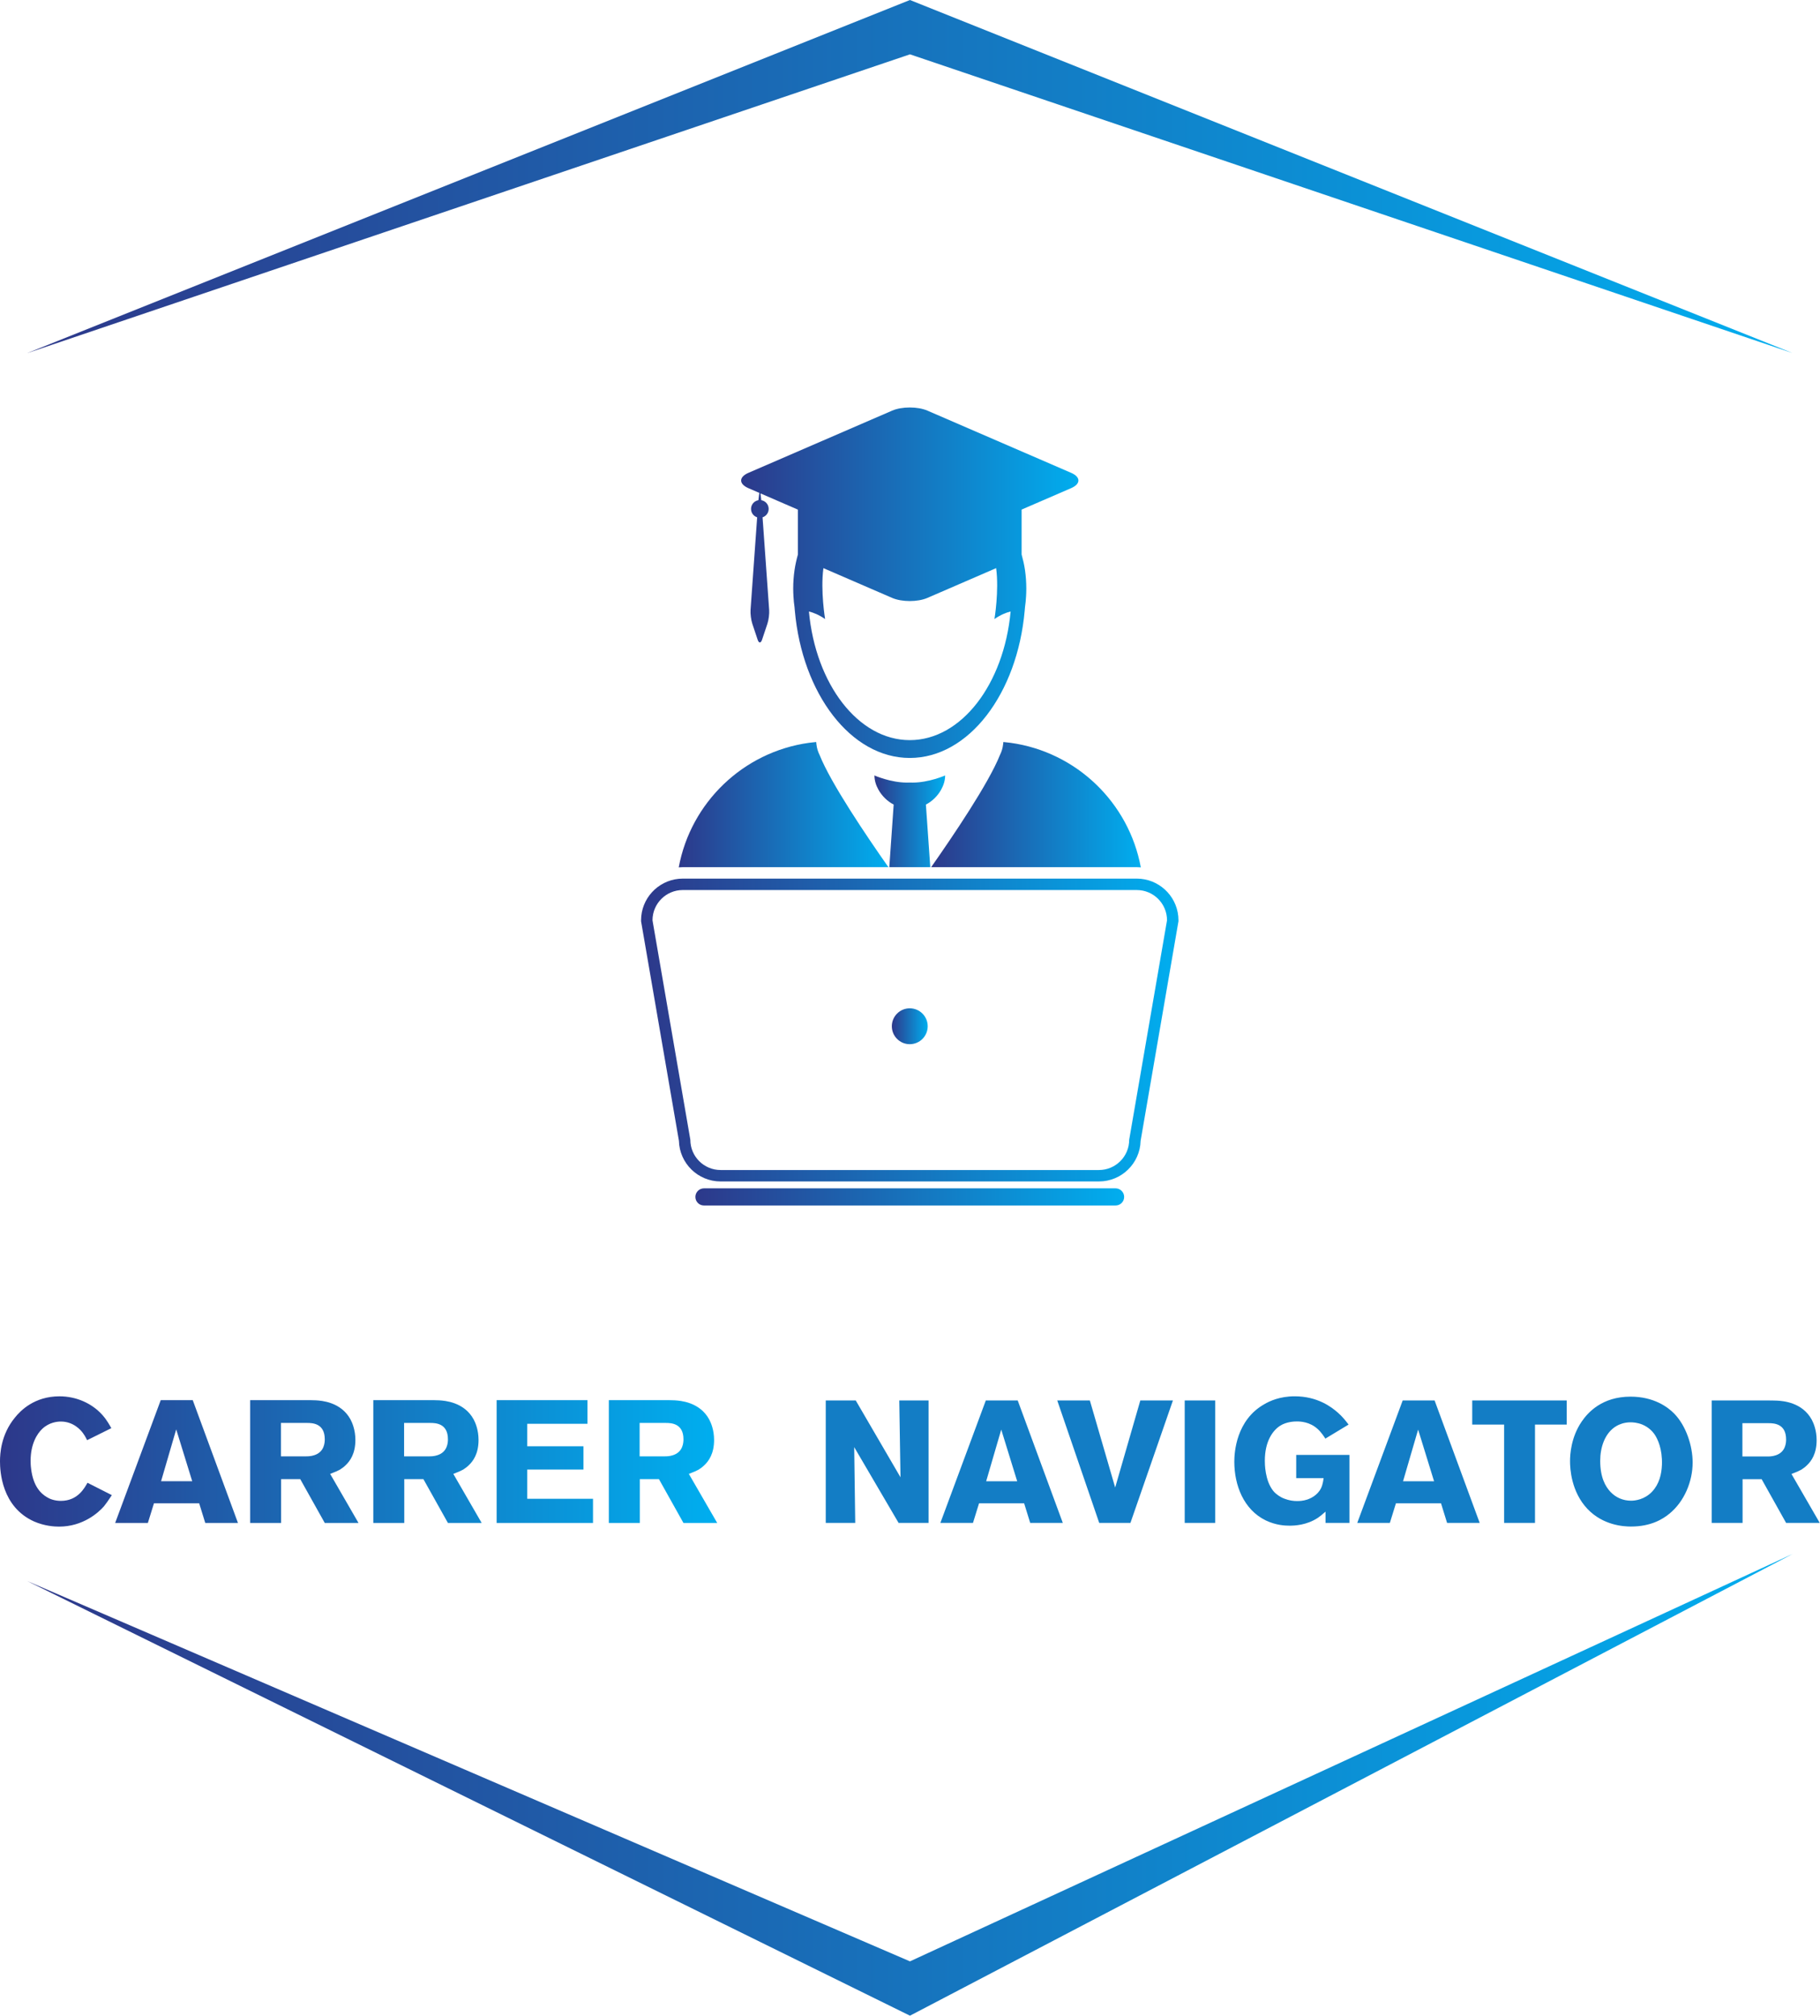 <svg xmlns:xlink="http://www.w3.org/1999/xlink" xmlns="http://www.w3.org/2000/svg" viewBox="0 0 335.01 371" preserveAspectRatio="xMidYMid meet" class="css-18azjue" id="hddcfcgb" width="335.01"  height="371" ><defs id="SvgjsDefs6139"><linearGradient id="SvgjsLinearGradient6148"><stop id="SvgjsStop6149" stop-color="#2d388a" offset="0"></stop><stop id="SvgjsStop6150" stop-color="#00aeef" offset="1"></stop></linearGradient><linearGradient id="SvgjsLinearGradient6151"><stop id="SvgjsStop6152" stop-color="#2d388a" offset="0"></stop><stop id="SvgjsStop6153" stop-color="#00aeef" offset="1"></stop></linearGradient><linearGradient id="SvgjsLinearGradient6154"><stop id="SvgjsStop6155" stop-color="#2d388a" offset="0"></stop><stop id="SvgjsStop6156" stop-color="#00aeef" offset="1"></stop></linearGradient><linearGradient id="SvgjsLinearGradient6148"><stop id="SvgjsStop6149" stop-color="#2d388a" offset="0"></stop><stop id="SvgjsStop6150" stop-color="#00aeef" offset="1"></stop></linearGradient><linearGradient id="SvgjsLinearGradient6148"><stop id="SvgjsStop6149" stop-color="#2d388a" offset="0"></stop><stop id="SvgjsStop6150" stop-color="#00aeef" offset="1"></stop></linearGradient><linearGradient id="SvgjsLinearGradient6151"><stop id="SvgjsStop6152" stop-color="#2d388a" offset="0"></stop><stop id="SvgjsStop6153" stop-color="#00aeef" offset="1"></stop></linearGradient><linearGradient id="SvgjsLinearGradient6151"><stop id="SvgjsStop6152" stop-color="#2d388a" offset="0"></stop><stop id="SvgjsStop6153" stop-color="#00aeef" offset="1"></stop></linearGradient><linearGradient id="SvgjsLinearGradient6151"><stop id="SvgjsStop6152" stop-color="#2d388a" offset="0"></stop><stop id="SvgjsStop6153" stop-color="#00aeef" offset="1"></stop></linearGradient><linearGradient id="SvgjsLinearGradient6151"><stop id="SvgjsStop6152" stop-color="#2d388a" offset="0"></stop><stop id="SvgjsStop6153" stop-color="#00aeef" offset="1"></stop></linearGradient><linearGradient id="SvgjsLinearGradient6151"><stop id="SvgjsStop6152" stop-color="#2d388a" offset="0"></stop><stop id="SvgjsStop6153" stop-color="#00aeef" offset="1"></stop></linearGradient><linearGradient id="SvgjsLinearGradient6151"><stop id="SvgjsStop6152" stop-color="#2d388a" offset="0"></stop><stop id="SvgjsStop6153" stop-color="#00aeef" offset="1"></stop></linearGradient><linearGradient id="SvgjsLinearGradient6151"><stop id="SvgjsStop6152" stop-color="#2d388a" offset="0"></stop><stop id="SvgjsStop6153" stop-color="#00aeef" offset="1"></stop></linearGradient><linearGradient id="SvgjsLinearGradient6151"><stop id="SvgjsStop6152" stop-color="#2d388a" offset="0"></stop><stop id="SvgjsStop6153" stop-color="#00aeef" offset="1"></stop></linearGradient><linearGradient id="SvgjsLinearGradient6151"><stop id="SvgjsStop6152" stop-color="#2d388a" offset="0"></stop><stop id="SvgjsStop6153" stop-color="#00aeef" offset="1"></stop></linearGradient><linearGradient id="SvgjsLinearGradient6151"><stop id="SvgjsStop6152" stop-color="#2d388a" offset="0"></stop><stop id="SvgjsStop6153" stop-color="#00aeef" offset="1"></stop></linearGradient><linearGradient id="SvgjsLinearGradient6154"><stop id="SvgjsStop6155" stop-color="#2d388a" offset="0"></stop><stop id="SvgjsStop6156" stop-color="#00aeef" offset="1"></stop></linearGradient><linearGradient id="SvgjsLinearGradient6154"><stop id="SvgjsStop6155" stop-color="#2d388a" offset="0"></stop><stop id="SvgjsStop6156" stop-color="#00aeef" offset="1"></stop></linearGradient></defs><g id="SvgjsG6140" featurekey="rootContainer" transform="matrix(1,0,0,1,0,0)" fill="url(&quot;#SvgjsLinearGradient6148&quot;)"><path xmlns="http://www.w3.org/2000/svg" fill-rule="evenodd" d="M5,65 L167.5,0 L330, 65 L167.5, 10 z M5,291 L167.5,371 L330,286 L167.5, 361 z" fill="url(&quot;#SvgjsLinearGradient6148&quot;)"></path></g><g id="SvgjsG6141" featurekey="symbolFeature-0" transform="matrix(1.632,0,0,1.632,85.863,66.842)" fill="url(&quot;#SvgjsLinearGradient6151&quot;)"><g xmlns="http://www.w3.org/2000/svg" fill="url(&quot;#SvgjsLinearGradient6151&quot;)"><g fill="url(&quot;#SvgjsLinearGradient6151&quot;)"><path d="M76.059,56.865c-1.349-7.308-7.265-13.014-14.68-14.046c-0.029-0.004-0.061-0.005-0.091-0.011    c-0.243-0.031-0.485-0.059-0.73-0.082c-0.001,0.024-0.009,0.049-0.009,0.073c-0.004,0.072-0.016,0.142-0.024,0.215    c-0.046,0.407-0.167,0.802-0.356,1.183c-1.264,3.178-5.313,9.163-7.757,12.645h23.191C75.757,56.842,75.908,56.851,76.059,56.865z    " fill="url(&quot;#SvgjsLinearGradient6151&quot;)"></path><path d="M51.819,49.781c0.71-0.364,1.322-0.968,1.714-1.668c0.282-0.503,0.455-1.053,0.455-1.614c0,0-1.816,0.805-3.67,0.805    c-0.105,0-0.211-0.001-0.317-0.007c-0.105,0.006-0.211,0.007-0.317,0.007c-1.854,0-3.669-0.805-3.669-0.805    c0,0.561,0.172,1.111,0.455,1.614c0.392,0.7,1.003,1.303,1.714,1.668l-0.493,7.061h4.622L51.819,49.781z" fill="url(&quot;#SvgjsLinearGradient6151&quot;)"></path><path d="M47.59,56.842c-2.446-3.481-6.495-9.466-7.757-12.645c-0.19-0.381-0.312-0.776-0.357-1.183    c-0.009-0.073-0.02-0.143-0.024-0.215c-0.001-0.024-0.009-0.049-0.009-0.073c-0.246,0.023-0.489,0.051-0.732,0.082    c-0.03,0.006-0.062,0.007-0.09,0.011c-7.414,1.032-13.33,6.738-14.679,14.046c0.15-0.015,0.302-0.023,0.455-0.023H47.59z" fill="url(&quot;#SvgjsLinearGradient6151&quot;)"></path><path d="M31.801,14.098l1.228,0.532l-0.103,0.825c-0.471,0.08-0.83,0.489-0.83,0.982c0,0.444,0.289,0.82,0.691,0.948    l-0.746,10.442c-0.03,0.435,0.057,1.131,0.195,1.545l0.604,1.814c0.139,0.416,0.363,0.416,0.501,0l0.606-1.814    c0.139-0.415,0.226-1.11,0.194-1.545l-0.745-10.442c0.399-0.129,0.69-0.504,0.69-0.948c0-0.494-0.358-0.902-0.83-0.982    l-0.096-0.767l2.834,1.228l1.389,0.601v5.06c-0.158,0.573-0.293,1.155-0.38,1.756c-0.1,0.684-0.15,1.387-0.15,2.099    c0,0.29,0.013,0.578,0.028,0.863c0.022,0.418,0.063,0.83,0.122,1.236c0.01,0.125,0.02,0.248,0.032,0.372    C37.867,37.279,43.354,44.525,50,44.525S62.135,37.279,62.963,27.9c0.012-0.124,0.023-0.247,0.032-0.372    c0.059-0.407,0.098-0.818,0.122-1.236c0.017-0.285,0.027-0.573,0.027-0.863c0-0.711-0.05-1.415-0.149-2.099    c-0.087-0.6-0.223-1.182-0.38-1.754v-5.063l1.389-0.6l4.195-1.817c1.098-0.475,1.098-1.251,0-1.727L51.995,5.356    c-1.097-0.476-2.891-0.476-3.989,0l-16.205,7.015C30.705,12.847,30.705,13.623,31.801,14.098z M40.259,23.118l1.715,0.742    l6.032,2.612c1.098,0.476,2.893,0.476,3.989,0l6.033-2.612l1.714-0.743c0.343,2.563-0.191,5.742-0.191,5.742    c0.685-0.478,1.312-0.725,1.823-0.853C60.621,36.198,55.816,42.514,50,42.514c-5.815,0-10.62-6.316-11.375-14.508    c0.511,0.128,1.14,0.375,1.824,0.853C40.45,28.859,39.916,25.68,40.259,23.118z" fill="url(&quot;#SvgjsLinearGradient6151&quot;)"></path></g><path d="M73.212,93.065H26.787c-0.534,0-0.967,0.434-0.967,0.967c0,0.534,0.433,0.968,0.967,0.968h46.425   c0.534,0,0.968-0.434,0.968-0.968C74.18,93.499,73.746,93.065,73.212,93.065z" fill="url(&quot;#SvgjsLinearGradient6151&quot;)"></path><path d="M76.059,58.155c-0.15-0.015-0.302-0.023-0.456-0.023H52.411h-0.1h-4.622H47.59H24.397c-0.153,0-0.305,0.009-0.455,0.023   c-2.38,0.229-4.248,2.239-4.248,4.679v0.11l0.019,0.109l4.25,24.649c0.063,2.538,2.148,4.584,4.702,4.584h42.671   c2.553,0,4.638-2.046,4.701-4.584l4.249-24.649l0.02-0.109v-0.11C80.306,60.396,78.438,58.386,76.059,58.155z M71.336,90.997   H28.665c-1.885,0-3.414-1.528-3.414-3.413l-4.268-24.75c0-1.885,1.529-3.413,3.414-3.413h51.205c1.885,0,3.413,1.528,3.413,3.413   l-4.267,24.75C74.749,89.469,73.221,90.997,71.336,90.997z" fill="url(&quot;#SvgjsLinearGradient6151&quot;)"></path><circle cx="50" cy="74.783" r="2.023" fill="url(&quot;#SvgjsLinearGradient6151&quot;)"></circle></g></g><g id="SvgjsG6142" featurekey="nameLeftFeature-0" transform="matrix(1.601,0,0,1.601,-1.249,248.292)" fill="url(&quot;#SvgjsLinearGradient6154&quot;)"><path d="M13.64 16.8 c-0.42 0.64 -0.72 1.06 -0.92 1.3 c-0.64 0.72 -2.4 2.32 -5.16 2.32 c-0.5 0 -1.66 -0.06 -2.88 -0.6 c-3.72 -1.68 -3.9 -5.78 -3.9 -6.9 c0 -0.86 0.1 -3.08 1.72 -5.04 c0.64 -0.8 2.24 -2.44 5.12 -2.44 c1.9 0 3.74 0.78 4.98 2.2 c0.52 0.6 0.84 1.22 0.98 1.46 l-2.78 1.38 c-0.2 -0.4 -0.34 -0.62 -0.46 -0.78 c-0.26 -0.38 -1.12 -1.36 -2.56 -1.36 c-0.4 0 -1.34 0.08 -2.14 0.84 c-0.58 0.54 -1.34 1.72 -1.34 3.66 c0 0.18 0 0.52 0.06 0.96 c0.24 1.94 1.08 2.82 1.86 3.26 c0.26 0.16 0.8 0.4 1.56 0.4 c1.98 0 2.74 -1.54 3.06 -2.08 z M28.14 20 l-3.76 0 l-0.7 -2.26 l-5.2 0 l-0.7 2.26 l-3.76 0 l5.24 -14.12 l3.68 0 z M22.88 15.2 l-1.84 -5.96 l-1.74 5.96 l3.58 0 z M42 20 l-3.88 0 l-2.82 -5.04 l-2.2 0 l0 5.04 l-3.56 0 l0 -14.12 l6.36 0 c0.4 0 0.8 0 1.2 0.02 c0.64 0.04 2.88 0.18 3.98 2.2 c0.2 0.38 0.56 1.2 0.56 2.36 c0 1.58 -0.62 2.42 -1.1 2.88 c-0.2 0.2 -0.44 0.38 -0.66 0.52 c-0.26 0.14 -0.56 0.28 -1.14 0.5 z M38.12 10.38 c0 -1.84 -1.42 -1.88 -2.04 -1.88 l-3 0 l0 3.84 l2.92 0 c0.14 0 0.54 0 0.94 -0.14 c1.14 -0.38 1.18 -1.46 1.18 -1.82 z M56.16 20 l-3.88 0 l-2.82 -5.04 l-2.2 0 l0 5.04 l-3.56 0 l0 -14.12 l6.36 0 c0.4 0 0.8 0 1.2 0.02 c0.64 0.04 2.88 0.18 3.98 2.2 c0.2 0.38 0.56 1.2 0.56 2.36 c0 1.58 -0.62 2.42 -1.1 2.88 c-0.2 0.2 -0.44 0.38 -0.66 0.52 c-0.26 0.14 -0.56 0.28 -1.14 0.5 z M52.28 10.38 c0 -1.84 -1.42 -1.88 -2.04 -1.88 l-3 0 l0 3.84 l2.92 0 c0.14 0 0.54 0 0.94 -0.14 c1.14 -0.38 1.18 -1.46 1.18 -1.82 z M68.96 20 l-11.08 0 l0 -14.12 l10.44 0 l0 2.72 l-6.92 0 l0 2.58 l6.46 0 l0 2.68 l-6.46 0 l0 3.36 l7.56 0 l0 2.78 z M83.24 20 l-3.88 0 l-2.82 -5.04 l-2.2 0 l0 5.04 l-3.56 0 l0 -14.12 l6.36 0 c0.4 0 0.8 0 1.2 0.02 c0.64 0.04 2.88 0.18 3.98 2.2 c0.2 0.38 0.56 1.2 0.56 2.36 c0 1.58 -0.62 2.42 -1.1 2.88 c-0.2 0.2 -0.44 0.38 -0.66 0.52 c-0.26 0.14 -0.56 0.28 -1.14 0.5 z M79.36 10.38 c0 -1.84 -1.42 -1.88 -2.04 -1.88 l-3 0 l0 3.84 l2.92 0 c0.14 0 0.54 0 0.94 -0.14 c1.14 -0.38 1.18 -1.46 1.18 -1.82 z" fill="url(&quot;#SvgjsLinearGradient6154&quot;)"></path></g><g id="SvgjsG6143" featurekey="nameRightFeature-0" transform="matrix(1.596,0,0,1.596,140.538,248.379)" fill="#137DC5"><path d="M19.04 20 l-3.46 0 l-5.12 -8.74 l0.12 8.74 l-3.4 0 l0 -14.12 l3.46 0 l5.16 8.86 l-0.14 -8.86 l3.38 0 l0 14.12 z M34.52 20 l-3.76 0 l-0.7 -2.26 l-5.2 0 l-0.7 2.26 l-3.76 0 l5.24 -14.12 l3.68 0 z M29.26 15.2 l-1.84 -5.96 l-1.74 5.96 l3.58 0 z M47.22 5.88 l-4.9 14.12 l-3.6 0 l-4.84 -14.12 l3.76 0 l2.92 10.04 l2.9 -10.04 l3.76 0 z M52.1 20 l-3.52 0 l0 -14.12 l3.52 0 l0 14.12 z M67.58 20 l-2.76 0 l0 -1.3 c-0.38 0.34 -0.68 0.58 -0.86 0.7 c-1.32 0.88 -2.74 0.92 -3.3 0.92 c-0.5 0 -1.54 -0.04 -2.72 -0.6 c-2.56 -1.24 -3.64 -4.06 -3.64 -6.78 c0 -1.04 0.2 -4.8 3.48 -6.64 c0.58 -0.34 1.76 -0.9 3.48 -0.9 c2.64 0 4.26 1.24 5 1.9 c0.5 0.44 0.82 0.84 1.22 1.36 l-2.68 1.62 c-0.06 -0.1 -0.46 -0.74 -0.9 -1.12 c-0.9 -0.82 -1.98 -0.86 -2.38 -0.86 c-0.26 0 -1.2 0.02 -1.94 0.5 c-0.84 0.54 -1.76 1.78 -1.76 4.04 c0 0.3 0 2.28 0.98 3.48 c0.36 0.44 0.84 0.68 1.02 0.78 c0.26 0.12 0.9 0.38 1.7 0.38 c0.24 0 0.68 0 1.22 -0.18 c0.28 -0.1 1.14 -0.44 1.56 -1.3 c0.22 -0.44 0.28 -1.04 0.3 -1.16 l-3.16 0 l0 -2.68 l6.14 0 l0 7.84 z M82.6 20 l-3.76 0 l-0.7 -2.26 l-5.2 0 l-0.7 2.26 l-3.76 0 l5.24 -14.12 l3.68 0 z M77.34 15.2 l-1.84 -5.96 l-1.74 5.96 l3.58 0 z M92.64 8.66 l-3.66 0 l0 11.34 l-3.56 0 l0 -11.34 l-3.68 0 l0 -2.78 l10.9 0 l0 2.78 z M107.16 13.04 c0 2.16 -0.94 4.48 -2.68 5.9 c-0.76 0.62 -2.12 1.48 -4.44 1.48 c-0.86 0 -3.2 -0.14 -5 -2.02 c-1.9 -2 -2.02 -4.68 -2.02 -5.52 c0 -0.74 0.1 -2.74 1.34 -4.56 c0.72 -1.06 2.36 -2.88 5.64 -2.88 c2.68 0 4.3 1.2 5.04 1.96 c1.36 1.4 2.12 3.7 2.12 5.64 z M103.62 13.28 c0.06 -1.78 -0.48 -2.98 -0.9 -3.56 c-0.18 -0.24 -0.6 -0.74 -1.36 -1.06 c-0.6 -0.24 -1.12 -0.26 -1.36 -0.26 c-0.78 0 -1.32 0.26 -1.58 0.4 c-1.42 0.8 -1.92 2.54 -1.92 4.04 c0 1.92 0.6 2.96 1.18 3.58 c0.62 0.66 1.46 1.02 2.38 1.02 c0.46 0 1.56 -0.12 2.44 -1.06 c0.8 -0.86 1.08 -1.98 1.12 -3.1 z M121.82 20 l-3.88 0 l-2.82 -5.04 l-2.2 0 l0 5.04 l-3.56 0 l0 -14.12 l6.36 0 c0.4 0 0.8 0 1.2 0.02 c0.64 0.04 2.88 0.18 3.98 2.2 c0.2 0.38 0.56 1.2 0.56 2.36 c0 1.58 -0.62 2.42 -1.1 2.88 c-0.2 0.2 -0.44 0.38 -0.66 0.52 c-0.26 0.14 -0.56 0.28 -1.14 0.5 z M117.94 10.38 c0 -1.84 -1.42 -1.88 -2.04 -1.88 l-3 0 l0 3.84 l2.92 0 c0.14 0 0.54 0 0.94 -0.14 c1.14 -0.38 1.18 -1.46 1.18 -1.82 z" fill="#137DC5"></path></g></svg>